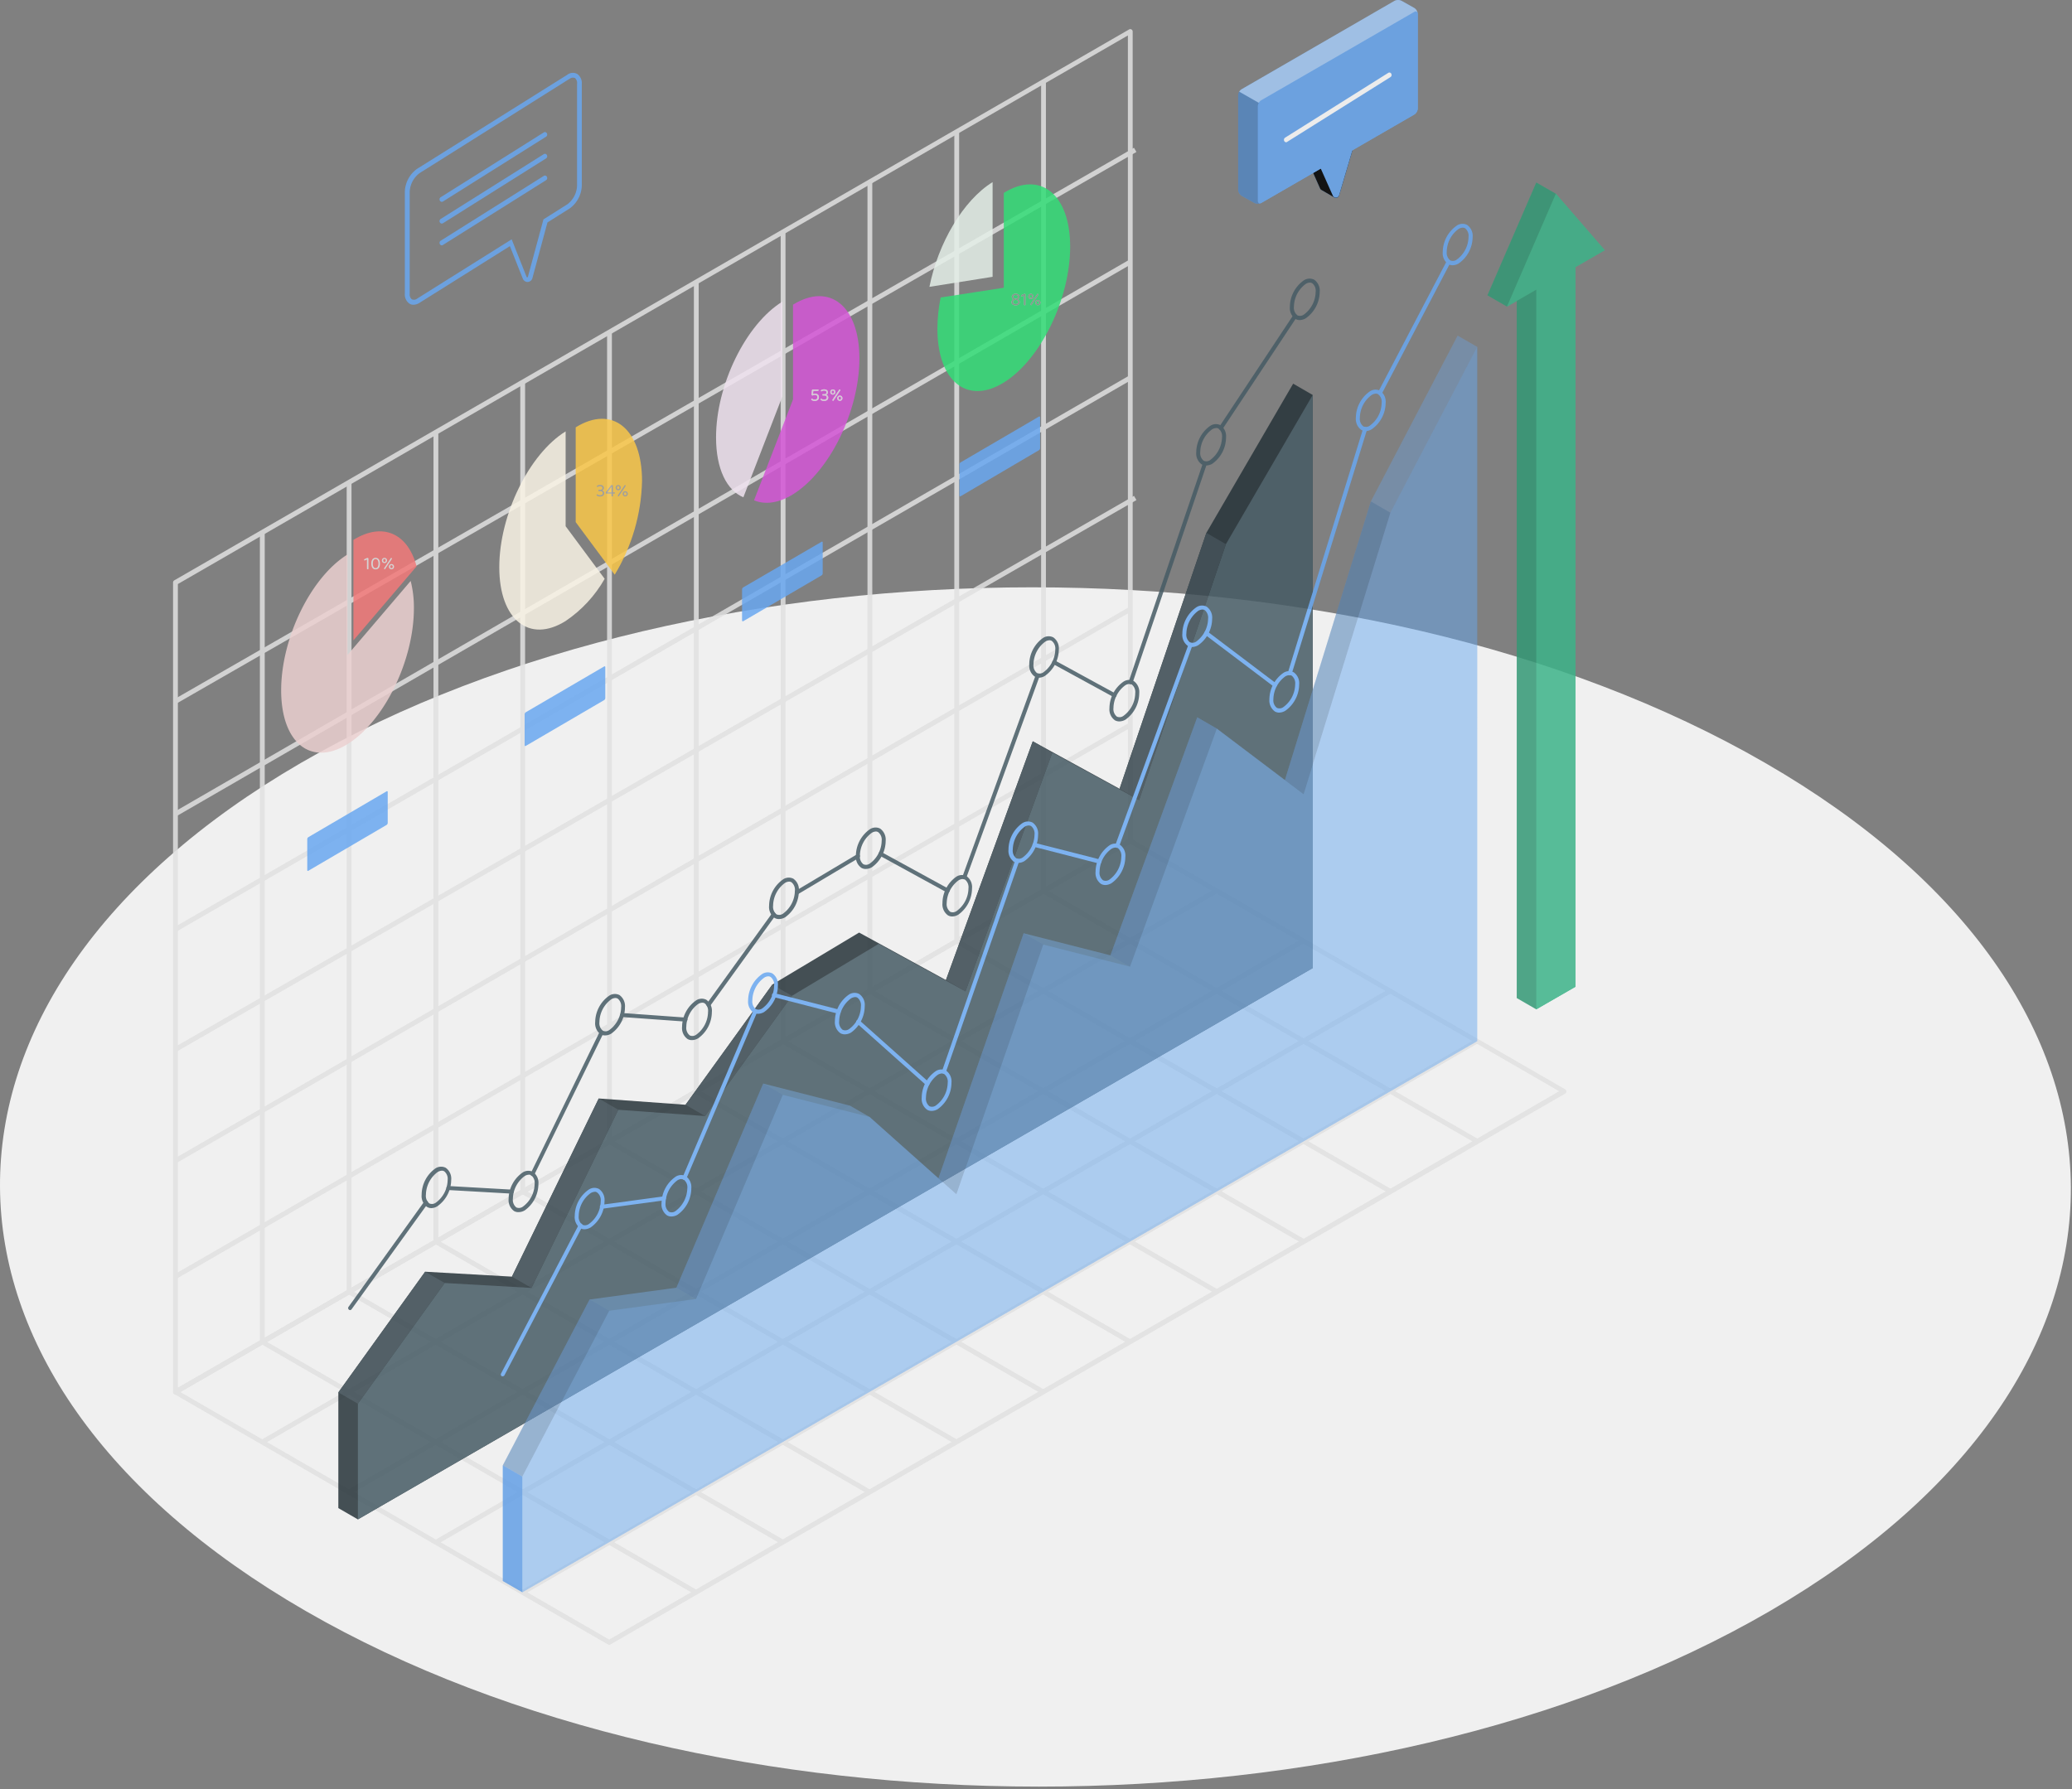 <svg xmlns="http://www.w3.org/2000/svg" xmlns:xlink="http://www.w3.org/1999/xlink" width="455" height="393" fill="none" xmlns:v="https://vecta.io/nano"><rect width="100%" height="100%" fill="#808080" stroke="none"/><style><![CDATA[.B{opacity:.85}.C{fill:#68a7f0}.D{fill:#000}.E{opacity:.3}.F{opacity:.15}]]></style><path d="M387.634 167.576c89.08 51.43 89.55 134.82 1.05 186.26s-232.48 51.43-321.56 0-89.56-134.86-1.06-186.26 232.48-51.47 321.57 0z" fill="#f0f0f0"/><g fill="#e0e0e0" class="B"><path d="M249.021 32.459L38.386 153.514l.53.922L249.551 33.381l-.53-.922zm-1.123 24.64L38.309 178.3l.531.918L248.429 58.016l-.531-.918zm.022 25.425L38.289 203.652l.53.918L248.45 83.442l-.53-.918zm1.106 26.392L38.39 229.971l.53.923 210.636-121.055-.53-.923zm-1.106 24.439L38.289 254.483l.53.918 209.632-121.128-.531-.918zm.008 25.42L38.297 279.903l.53.918 209.631-121.128-.53-.918z"/><path d="M58.13 116.93h-1.06v177.9h1.06v-177.9zm19.06-11.01h-1.06v177.9h1.06v-177.9zm19.06-11h-1.06v177.9h1.06V94.92zm19.06-11.01h-1.06v177.9h1.06V83.91zm19.06-11h-1.06v177.9h1.06V72.91zm19.06-11.01h-1.06v177.9h1.06V61.9zm19.06-11h-1.06v177.9h1.06V50.9zm19.06-11.01h-1.06v177.9h1.06V39.89zm19.07-11h-1.06v177.9h1.06V28.89zm19.06-11.01h-1.06v177.9h1.06V17.88z"/><path d="M38.53 306.28a.59.59 0 0 1-.26-.07.55.55 0 0 1-.27-.46V127.93a.55.55 0 0 1 .27-.46l209.67-121a.51.51 0 0 1 .53 0c.08.047.146.115.191.195a.53.53 0 0 1 .069.265v177.76c.001.093-.023.184-.069.265s-.111.148-.191.195L38.8 306.21c-.084.043-.176.067-.27.07zm.53-178v176.55l208.62-120.44V7.79L39.06 128.28zm227.85 66.889L57.279 316.297l.53.918 209.632-121.129-.531-.917zm19.067 10.988L76.346 327.286l.53.917 209.631-121.128-.53-.918zm19.061 11.028L95.407 338.313l.53.918 209.631-121.128-.53-.918zm19.056 10.998L114.463 349.312l.531.917 209.631-121.128-.531-.918z"/><use xlink:href="#B"/><use xlink:href="#B" x="19.064" y="-11.006"/><use xlink:href="#B" x="38.119" y="-22.008"/><use xlink:href="#B" x="57.183" y="-33.014"/><path d="M134.1 250.27l-.53.918 95.306 55.025.53-.918L134.1 250.27zm19.063-11.007l-.53.918 95.307 55.025.53-.918-95.307-55.025zm19.06-11.01l-.53.918L267 284.196l.53-.918-95.307-55.025z"/><use xlink:href="#B" x="133.435" y="-77.039"/><use xlink:href="#B" x="152.49" y="-88.05"/><path d="M229.416 195.239l-.53.917 95.306 55.025.53-.917-95.306-55.025z"/><path d="M133.77 361.26c-.092.002-.182-.022-.26-.07l-95.24-55c-.081-.046-.148-.113-.195-.194a.53.53 0 0 1 0-.532c.047-.081.114-.148.195-.194l209.67-121c.08-.049.171-.074.265-.074s.185.025.265.074l95.24 55a.53.53 0 0 1 .188.197.54.54 0 0 1 .069.263c0 .092-.024.183-.069.264s-.109.148-.188.196l-209.67 121a.53.53 0 0 1-.27.07h0zm-94.18-55.51l94.18 54.37 208.62-120.44-94.18-54.38L39.59 305.75z"/></g><g class="B"><path d="M90.89 133.59c0 11.5-6.53 24.86-14.58 29.85s-14.57-.31-14.57-11.81 6.53-24.86 14.57-29.84v22.07l13.87-16.26a23.49 23.49 0 0 1 .71 5.99h0z" fill="#ebd0d0"/><path d="M91.48 124.39c-1.9-7.18-7.39-9.82-13.87-5.81v22.07l13.87-16.26z" fill="#f27979"/><path d="M124.21 115.58l8.57 11.55c-2.105 3.708-5.038 6.881-8.57 9.27-8 5-14.57-.3-14.57-11.8s6.52-24.86 14.57-29.85v20.83z" fill="#f9f3e5"/><path d="M134.99 126.23c3.761-6.212 5.829-13.3 6-20.56 0-11.51-6.53-16.79-14.57-11.81v20.82l8.57 11.55z" fill="#f9c749"/><path d="M217.97 40v20.8L204.1 63c1.9-9.58 7.39-19 13.87-23z" fill="#e4efe8"/><path d="M206.56 65.34c-.46 2.261-.698 4.562-.71 6.87 0 11.5 6.53 16.79 14.58 11.81S235 65.68 235 54.18s-6.53-16.79-14.57-11.81V63.2l-13.87 2.14z" fill="#3d7"/><path d="M171.8 66.25v20.83l-8.56 22.15c-3.64-1.53-6-6.21-6-13.14-.01-11.49 6.51-24.86 14.56-29.84z" fill="#eee2ee"/><path d="M165.58 109.89c2.4 1 5.36.66 8.56-1.32 8.05-5 14.58-18.34 14.58-29.84s-6.53-16.79-14.58-11.81v20.82l-8.56 22.15z" fill="#d356d6"/><path d="M67.47 191.11v-6.81a.53.53 0 0 1 .073-.245.55.55 0 0 1 .177-.185l17.17-10.06c.14-.08.25 0 .25.14v6.8a.56.56 0 0 1-.25.44l-17.17 10.06c-.14.08-.25.02-.25-.14zm47.74-27.43v-6.8c.004-.088.029-.173.073-.25s.104-.141.177-.19l17.21-10.06c.14-.08.25 0 .25.15v6.8c-.004.088-.029.173-.072.25a.58.58 0 0 1-.178.19l-17.21 10.06c-.14.08-.25.01-.25-.15zm47.74-27.42v-6.8c.004-.088.029-.173.073-.25s.104-.141.177-.19L180.41 119c.14-.08.25 0 .25.15v6.8c-.004.087-.029.171-.072.246a.55.55 0 0 1-.178.184l-17.21 10.07c-.14.04-.25-.03-.25-.19zm47.74-27.42V102c.003-.088.027-.174.07-.251s.106-.142.18-.189l17.21-10.06c.14-.08.25 0 .25.14v6.8a.54.54 0 0 1-.25.44L210.94 109c-.14.06-.25 0-.25-.16z" class="C"/><path d="M283.97 84.27l-19.06 32.77-19.06 56.21-19.06-10.43-19.07 52.44-19.06-10.43-19.06 11.42-19.06 26.4-19.06-1.38-19.06 39.13-19.06-1.08-19.06 26.51v25.41l4.29 2.48 209.67-121.08V86.75l-4.29-2.48z" fill="#263238"/><path d="M78.59 308.31l19.06-26.51 19.06 1.08 19.06-39.13 19.06 1.38 19.06-26.4 19.07-11.42 19.06 10.43 19.06-52.44 19.06 10.43 19.06-56.21 19.06-32.77v125.89L78.59 333.72v-25.41z" fill="#455a64"/><path d="M74.3 305.83l4.29 2.48 19.06-26.51-4.29-2.48-19.06 26.51zm57.18-64.56l4.29 2.48-19.06 39.13-4.29-2.48 19.06-39.13zm19.06 1.38l4.29 2.48 19.06-26.4-4.29-2.48-19.06 26.4zm76.25-79.83l4.29 2.48-19.06 52.44-4.3-2.48 19.07-52.44zm38.12-45.78l4.29 2.48-19.06 56.21-4.29-2.48 19.06-56.21z" fill="#37474f"/><g fill="#455a64"><path d="M268.1 94.44a.43.43 0 0 1-.231-.055c-.07-.04-.128-.098-.167-.169s-.056-.151-.051-.232a.43.43 0 0 1 .079-.224l16.29-24.58a.44.44 0 0 1 .6-.105c.094.063.16.16.185.271a.44.44 0 0 1-.055.324l-16.29 24.58a.44.44 0 0 1-.36.19h0zm-19.82 55.82a.33.33 0 0 1-.14 0 .44.44 0 0 1-.302-.388c-.004-.058.004-.117.022-.172l16.3-48c.018-.055.047-.106.085-.151a.43.43 0 0 1 .137-.106.44.44 0 0 1 .167-.045.43.43 0 0 1 .171.022.44.44 0 0 1 .251.224c.051.105.058.226.019.336L248.7 150c-.037.08-.096.147-.171.193s-.161.07-.249.067h0zm-3.54 2.9c-.074-.001-.146-.022-.21-.06l-13.25-7.24c-.05-.027-.094-.064-.13-.108a.43.43 0 0 1-.079-.151.44.44 0 0 1-.013-.169c.006-.057.024-.112.052-.162a.46.46 0 0 1 .11-.134c.045-.037.097-.065.153-.081s.114-.023.172-.016.114.023.165.051l13.25 7.24c.051.028.096.066.131.112s.063.097.079.153a.45.45 0 0 1 .014.171.43.43 0 0 1-.054.164.45.45 0 0 1-.164.168c-.068.04-.146.062-.226.062zm-32.98 39.96a.38.38 0 0 1-.15 0 .44.44 0 0 1-.251-.224c-.05-.105-.057-.226-.019-.336l16.11-44.32c.041-.111.123-.201.23-.251a.45.45 0 0 1 .34-.019c.055.02.105.051.148.091s.077.087.101.14.038.11.04.168a.43.43 0 0 1-.029.171l-16.11 44.32c-.034.08-.091.147-.165.194a.43.43 0 0 1-.245.066h0zm-3.63 2.88a.54.54 0 0 1-.24 0l-14.75-8.08a.44.44 0 0 1-.17-.6c.057-.102.153-.177.265-.209a.44.44 0 0 1 .335.039l14.75 8.07c.051.028.096.066.131.112s.063.097.079.153.02.114.014.172a.43.43 0 0 1-.054.163c-.04.057-.095.104-.157.135a.43.43 0 0 1-.203.045h0zm-33.16.48a.42.42 0 0 1-.213-.055c-.065-.037-.119-.09-.157-.155a.45.45 0 0 1-.06-.163c-.009-.058-.007-.117.007-.173a.44.44 0 0 1 .074-.158c.035-.047.079-.086.129-.116l13.42-8a.44.44 0 0 1 .653.49c-.029.113-.102.21-.203.27l-13.42 8a.46.46 0 0 1-.23.06zm-19.39 24.65c-.08-.002-.158-.026-.226-.069a.45.45 0 0 1-.16-.175.44.44 0 0 1-.049-.231.46.46 0 0 1 .075-.225l14.31-19.82c.069-.095.173-.16.29-.178a.44.44 0 0 1 .33.078c.096.069.16.173.179.289s-.01.236-.079.331l-14.31 19.81c-.039.06-.092.108-.155.142a.42.42 0 0 1-.205.048zm-5.09 3.25l-13.88-1c-.058-.004-.114-.019-.166-.045a.42.42 0 0 1-.136-.105c-.038-.043-.068-.094-.086-.149a.45.45 0 0 1-.022-.171c.003-.058.017-.115.042-.168a.43.43 0 0 1 .105-.138c.044-.039.096-.067.151-.085s.114-.024.172-.019l13.88 1a.44.44 0 0 1 .167.045c.052.026.098.061.136.105s.067.094.086.149a.45.45 0 0 1 .021.171c-.01.116-.065.223-.152.3a.45.45 0 0 1-.318.11h0zm-33.55 33.9c-.062.014-.127.014-.19 0-.053-.024-.1-.059-.139-.103s-.069-.094-.087-.149-.026-.114-.022-.172a.44.44 0 0 1 .048-.166l15.15-31.11c.054-.103.145-.181.255-.219a.45.45 0 0 1 .335.019.44.44 0 0 1 .137.105c.038.043.067.094.086.149s.026.112.022.17-.019.114-.045.166L117.34 258a.44.44 0 0 1-.157.201.45.45 0 0 1-.243.079h0zm-4.57 3.89l-13.9-.79a.44.44 0 1 1 0-.88l13.9.79c.117 0 .229.046.311.129s.129.194.129.311-.046.229-.129.311-.194.129-.311.129zm-35.48 25.58a.43.43 0 0 1-.26-.09.44.44 0 0 1-.1-.61l16.65-23.16c.071-.092.175-.154.29-.172a.46.46 0 0 1 .33.072.45.45 0 0 1 .1.62l-16.69 23.15a.45.45 0 0 1-.139.13.46.46 0 0 1-.181.06h0z"/><path d="M94.79 265.35c-.35.013-.697-.074-1-.25a2.94 2.94 0 0 1-1.2-2.67 7.14 7.14 0 0 1 .803-3.252 7.15 7.15 0 0 1 2.197-2.528c.334-.231.724-.367 1.129-.394a2.24 2.24 0 0 1 1.171.244c.415.302.743.707.952 1.176a2.93 2.93 0 0 1 .238 1.494 7.15 7.15 0 0 1-.826 3.259 7.16 7.16 0 0 1-2.224 2.521 2.64 2.64 0 0 1-1.24.4h0zm2.25-8.22c-.321.019-.634.115-.91.28a6.31 6.31 0 0 0-1.889 2.194c-.451.867-.695 1.828-.711 2.806a2.12 2.12 0 0 0 .75 1.91 1.44 1.44 0 0 0 1.41-.15 6.29 6.29 0 0 0 2.61-5c.048-.357.003-.72-.13-1.054a2.1 2.1 0 0 0-.63-.856c-.152-.086-.325-.131-.5-.13zm35.85-29.71c-.35.013-.697-.073-1-.25-.414-.302-.743-.707-.951-1.176a2.95 2.95 0 0 1-.239-1.494 7.18 7.18 0 0 1 3.05-5.79 2.28 2.28 0 0 1 1.125-.386 2.27 2.27 0 0 1 1.165.236c.412.306.738.711.948 1.179a3 3 0 0 1 .252 1.491c-.006 1.134-.282 2.249-.803 3.256a7.18 7.18 0 0 1-2.197 2.534c-.406.251-.872.39-1.35.4zm2.25-8.22a1.81 1.81 0 0 0-.9.28c-.794.573-1.443 1.323-1.897 2.191a6.28 6.28 0 0 0-.713 2.809 2.12 2.12 0 0 0 .132 1.054 2.11 2.11 0 0 0 .628.856 1.44 1.44 0 0 0 1.41-.15c.79-.576 1.436-1.327 1.887-2.195a6.32 6.32 0 0 0 .713-2.805c.046-.354.002-.714-.129-1.047a2.1 2.1 0 0 0-.621-.853c-.148-.088-.317-.136-.49-.14h-.02zm-21.25 47.03c-.348.019-.695-.06-1-.23-.415-.301-.745-.706-.956-1.175a2.95 2.95 0 0 1-.244-1.495c.013-1.136.296-2.254.826-3.259a7.16 7.16 0 0 1 2.224-2.521c.334-.231.724-.367 1.13-.393a2.23 2.23 0 0 1 1.17.243c.415.302.743.708.952 1.176s.291.984.238 1.494a7.15 7.15 0 0 1-.802 3.252c-.522 1.005-1.275 1.872-2.198 2.528a2.67 2.67 0 0 1-1.34.38h0zm2.25-8.22a1.88 1.88 0 0 0-.9.28c-.794.573-1.443 1.323-1.897 2.191a6.28 6.28 0 0 0-.713 2.809 2.12 2.12 0 0 0 .75 1.91 1.44 1.44 0 0 0 1.41-.15c.795-.573 1.444-1.323 1.897-2.191s.697-1.83.713-2.809a2.12 2.12 0 0 0-.128-1.052c-.131-.334-.345-.629-.622-.858a1.07 1.07 0 0 0-.55-.14l.04.01zm35.83-29.56c-.35.013-.697-.073-1-.25-.414-.302-.743-.707-.951-1.176a2.95 2.95 0 0 1-.239-1.494 7.15 7.15 0 0 1 .825-3.259c.531-1.006 1.294-1.87 2.225-2.521a2.23 2.23 0 0 1 1.124-.394c.404-.026.807.058 1.166.244a2.94 2.94 0 0 1 .956 1.175 2.93 2.93 0 0 1 .244 1.495 7.15 7.15 0 0 1-.803 3.252 7.16 7.16 0 0 1-2.197 2.528c-.406.251-.872.39-1.35.4zm2.25-8.22c-.318.017-.628.113-.9.28-.794.573-1.443 1.323-1.897 2.191a6.28 6.28 0 0 0-.713 2.809 2.11 2.11 0 0 0 .131 1.055 2.1 2.1 0 0 0 .629.855 1.42 1.42 0 0 0 1.41-.15 6.32 6.32 0 0 0 1.89-2.193 6.31 6.31 0 0 0 .71-2.807 2.12 2.12 0 0 0-.128-1.052c-.131-.334-.345-.629-.622-.858a1.07 1.07 0 0 0-.51-.13h0zm16.81-18.37c-.33.003-.655-.084-.94-.25-.417-.3-.748-.705-.958-1.174s-.294-.985-.242-1.496c.013-1.136.296-2.254.826-3.259a7.16 7.16 0 0 1 2.224-2.521 2.23 2.23 0 0 1 1.124-.394c.404-.026.807.058 1.166.244a2.94 2.94 0 0 1 .956 1.175 2.93 2.93 0 0 1 .244 1.495 7.15 7.15 0 0 1-.802 3.252c-.522 1.005-1.275 1.872-2.198 2.528-.421.26-.905.398-1.4.4h0zm2.25-8.22c-.318.017-.628.113-.9.28-.794.573-1.443 1.323-1.897 2.191a6.28 6.28 0 0 0-.713 2.809c-.045.357.002.719.135 1.053a2.12 2.12 0 0 0 .625.857 1.44 1.44 0 0 0 1.41-.15c.794-.573 1.444-1.323 1.897-2.191s.697-1.83.713-2.809c.045-.357-.001-.719-.134-1.053s-.348-.629-.626-.857a1.07 1.07 0 0 0-.51-.13zm16.81-2.78a1.84 1.84 0 0 1-.94-.25c-.415-.301-.745-.706-.956-1.175a2.95 2.95 0 0 1-.244-1.495 7.18 7.18 0 0 1 3.05-5.79 2.24 2.24 0 0 1 1.125-.39 2.23 2.23 0 0 1 1.165.24 3 3 0 0 1 .948 1.179c.21.467.297.981.252 1.491-.006 1.134-.282 2.25-.803 3.256a7.18 7.18 0 0 1-2.197 2.534 2.67 2.67 0 0 1-1.4.4h0zm2.25-8.23c-.32.015-.631.116-.9.29a6.29 6.29 0 0 0-1.896 2.191 6.28 6.28 0 0 0-.714 2.809c-.045.355.002.716.135 1.049a2.11 2.11 0 0 0 .625.851 1.41 1.41 0 0 0 .724.12c.248-.024.485-.114.686-.26a6.31 6.31 0 0 0 1.895-2.192c.453-.868.698-1.829.715-2.808.045-.355-.001-.716-.134-1.048a2.11 2.11 0 0 0-.626-.852 1 1 0 0 0-.51-.15h0zm16.82 18.66c-.35.013-.697-.074-1-.25a2.95 2.95 0 0 1-1.2-2.67 7.14 7.14 0 0 1 .803-3.252 7.15 7.15 0 0 1 2.197-2.528 2.23 2.23 0 0 1 1.124-.394c.404-.026.807.058 1.166.244.416.301.746.707.956 1.175a2.93 2.93 0 0 1 .244 1.495c-.006 1.132-.282 2.247-.803 3.251s-1.275 1.872-2.197 2.529c-.388.242-.832.379-1.29.4h0zm2.24-8.22c-.318.017-.628.113-.9.28a6.42 6.42 0 0 0-1.883 2.198 6.43 6.43 0 0 0-.727 2.802 2.14 2.14 0 0 0 .135 1.053 2.13 2.13 0 0 0 .625.857 1.44 1.44 0 0 0 1.41-.15c.795-.573 1.444-1.323 1.897-2.191a6.28 6.28 0 0 0 .713-2.809c.045-.357-.001-.719-.134-1.053s-.348-.629-.626-.857a1 1 0 0 0-.51-.13h0zm16.82-44.22c-.35.013-.697-.074-1-.25-.416-.301-.745-.706-.956-1.175a2.95 2.95 0 0 1-.244-1.495 7.17 7.17 0 0 1 .804-3.256c.521-1.006 1.274-1.875 2.196-2.534a2.23 2.23 0 0 1 1.126-.385 2.24 2.24 0 0 1 1.164.245c.416.299.746.703.956 1.169s.295.981.244 1.491a7.15 7.15 0 0 1-.826 3.263 7.16 7.16 0 0 1-2.224 2.527 2.67 2.67 0 0 1-1.24.4h0zm2.24-8.22c-.319.014-.629.11-.9.28-.794.573-1.443 1.323-1.897 2.191a6.28 6.28 0 0 0-.713 2.809c-.044.357.003.719.136 1.052a2.14 2.14 0 0 0 .624.858 1.44 1.44 0 0 0 1.41-.15 6.31 6.31 0 0 0 1.895-2.192c.453-.868.698-1.829.715-2.808a2.12 2.12 0 0 0-.76-1.9.93.93 0 0 0-.51-.14h0zm15.31 17.82a2 2 0 0 1-.95-.25c-.414-.302-.741-.708-.95-1.176a2.95 2.95 0 0 1-.24-1.494 7.18 7.18 0 0 1 .826-3.263 7.17 7.17 0 0 1 2.224-2.527 2.23 2.23 0 0 1 1.124-.394c.404-.026.807.058 1.166.244a2.94 2.94 0 0 1 .956 1.175 2.93 2.93 0 0 1 .244 1.495 7.18 7.18 0 0 1-3 5.79 2.77 2.77 0 0 1-1.4.4h0zm2.25-8.23c-.318.017-.628.113-.9.28-.793.574-1.442 1.325-1.894 2.192a6.32 6.32 0 0 0-.716 2.808 2.12 2.12 0 0 0 .134 1.048 2.11 2.11 0 0 0 .626.852 1.42 1.42 0 0 0 1.41-.15c.794-.573 1.444-1.323 1.897-2.191s.697-1.83.713-2.809c.044-.356-.003-.718-.135-1.052a2.14 2.14 0 0 0-.625-.858c-.157-.081-.332-.123-.51-.12h0zm16.81-47.99a1.84 1.84 0 0 1-.94-.23c-.415-.301-.745-.706-.956-1.175a2.95 2.95 0 0 1-.244-1.495c.013-1.136.296-2.254.826-3.259a7.16 7.16 0 0 1 2.224-2.521 2.22 2.22 0 0 1 2.29-.15 2.94 2.94 0 0 1 .956 1.175 2.93 2.93 0 0 1 .244 1.495 7.15 7.15 0 0 1-.802 3.252c-.522 1.005-1.275 1.872-2.198 2.528-.423.253-.907.385-1.4.38h0zm2.25-8.22c-.318.017-.628.113-.9.28a6.29 6.29 0 0 0-1.896 2.191 6.28 6.28 0 0 0-.714 2.809 2.14 2.14 0 0 0 .135 1.053 2.13 2.13 0 0 0 .625.857c.228.102.478.142.726.115s.484-.117.684-.265a6.42 6.42 0 0 0 1.884-2.198c.452-.867.701-1.825.726-2.802.045-.357-.001-.719-.134-1.053a2.13 2.13 0 0 0-.626-.857 1 1 0 0 0-.51-.14v.01zM285.4 70.3a2 2 0 0 1-.95-.25 2.95 2.95 0 0 1-1.2-2.67 7.18 7.18 0 0 1 3.05-5.79 2.26 2.26 0 0 1 2.3-.15c.416.301.746.707.956 1.175a2.93 2.93 0 0 1 .244 1.495 7.15 7.15 0 0 1-.826 3.263 7.16 7.16 0 0 1-2.224 2.527 2.78 2.78 0 0 1-1.35.4h0zm2.25-8.23a1.87 1.87 0 0 0-.9.28 6.32 6.32 0 0 0-2.61 5 2.09 2.09 0 0 0 .129 1.047 2.1 2.1 0 0 0 .621.853 1.43 1.43 0 0 0 1.41-.14 6.31 6.31 0 0 0 1.894-2.193 6.32 6.32 0 0 0 .716-2.807 2.1 2.1 0 0 0-.75-1.9 1 1 0 0 0-.51-.14h0z"/></g><g class="C"><path d="M303.03 86.75a.46.46 0 0 1-.2-.05c-.052-.026-.099-.063-.137-.108a.43.43 0 0 1-.084-.152.44.44 0 0 1-.019-.173.43.43 0 0 1 .05-.167l15.06-28.77c.053-.103.145-.181.256-.216a.44.44 0 0 1 .334.026c.052.026.099.063.137.108a.43.43 0 0 1 .084.152.44.44 0 0 1 .019.173.43.43 0 0 1-.05.167l-15.06 28.77a.44.44 0 0 1-.39.24zm-19.8 61.55c-.043.009-.087.009-.13 0-.111-.035-.204-.112-.259-.215a.44.44 0 0 1-.031-.335l16.53-53.63a.45.45 0 0 1 .56-.29.44.44 0 0 1 .259.215c.054.103.065.224.031.335L283.65 148c-.028.089-.084.166-.16.22s-.167.082-.26.08h0zm-3.26 2.59a.46.46 0 0 1-.27-.09l-15.06-11.38c-.094-.07-.156-.175-.173-.291s.013-.235.083-.329.175-.156.291-.173.235.013.329.083l15.06 11.39c.047.035.087.078.117.128s.049.106.058.163a.44.44 0 0 1-.01.173c-.014.057-.04.11-.075.156a.46.46 0 0 1-.156.124.47.47 0 0 1-.194.046zm-34.64 35.32h-.15c-.111-.041-.201-.123-.251-.23a.45.45 0 0 1-.019-.34l16.1-44.16c.041-.11.124-.199.231-.248s.229-.053.339-.012.199.124.248.231.053.229.012.339l-16.1 44.15c-.032.081-.089.151-.163.199a.43.43 0 0 1-.247.071h0zm-3.88 3.46h-.11L227.07 186a.46.46 0 0 1-.266-.207c-.06-.1-.079-.219-.054-.333.014-.057.039-.11.074-.157s.079-.086.129-.116.106-.05.164-.058a.44.44 0 0 1 .173.011l14.27 3.64a.44.44 0 0 1 .32.53c-.02.1-.074.19-.152.255a.45.45 0 0 1-.278.105h0zm-34.17 46.15h-.15c-.11-.039-.2-.119-.251-.224a.44.44 0 0 1-.019-.336l16.09-46.33a.45.45 0 0 1 .57-.27.44.44 0 0 1 .27.56l-16.1 46.33a.44.44 0 0 1-.41.27h0zm-3.61 2.64c-.106-.003-.208-.042-.29-.11l-15.2-13.56c-.047-.037-.086-.083-.115-.136s-.046-.11-.051-.17a.44.44 0 0 1 .019-.176.46.46 0 0 1 .088-.155c.04-.044.088-.081.142-.107a.45.45 0 0 1 .173-.042.44.44 0 0 1 .175.03.43.43 0 0 1 .149.096l15.21 13.56c.042.04.075.088.098.142a.44.44 0 0 1 .034.168c0 .058-.012.115-.034.169a.43.43 0 0 1-.098.141.4.4 0 0 1-.3.15h0zm-19.48-15.8h-.11L169.89 219c-.061-.009-.119-.03-.171-.063s-.097-.076-.132-.127a.43.43 0 0 1-.062-.351c.015-.06.042-.116.08-.165s.085-.088.139-.117a.43.43 0 0 1 .175-.051c.062-.005.123.003.181.024l14.16 3.6a.44.44 0 0 1 .193.766c-.085.072-.193.109-.303.104l.04.04zm-33.89 36.47c-.056.013-.114.013-.17 0-.053-.022-.101-.054-.141-.095a.44.44 0 0 1-.094-.142c-.021-.053-.032-.11-.031-.167a.43.43 0 0 1 .036-.166l15.56-36.61c.02-.057.051-.109.092-.153s.09-.079.145-.103.114-.037.174-.038a.43.43 0 0 1 .174.034c.056.024.106.058.147.101a.44.44 0 0 1 .123.327c-.003.059-.018.118-.045.172l-15.56 36.61c-.039.074-.098.135-.171.176s-.156.06-.239.054zm-18.14 6.37a.44.44 0 0 1-.288-.114c-.08-.072-.13-.17-.142-.276a.43.43 0 0 1 .005-.171c.014-.056.039-.108.074-.154a.41.41 0 0 1 .128-.113c.05-.028.106-.046.163-.052l13.66-1.85c.112-.008.222.026.309.097a.44.44 0 0 1 .082.596.44.44 0 0 1-.271.177l-13.72 1.86zm-21.74 36.78a.53.53 0 0 1-.21 0 .43.43 0 0 1-.215-.262.44.44 0 0 1-.017-.173c.007-.058.024-.114.052-.165L127.09 269a.44.44 0 0 1 .101-.15.43.43 0 0 1 .154-.097c.057-.021.118-.03.179-.027a.45.45 0 0 1 .175.048.44.44 0 0 1 .14.114c.039.048.067.102.083.161s.02.121.011.181a.44.44 0 0 1-.063.17L110.81 302c-.031.079-.084.148-.153.198a.44.44 0 0 1-.237.082h0z"/><path d="M128.35 270c-.33.002-.655-.084-.94-.25a2.95 2.95 0 0 1-.956-1.175c-.21-.469-.295-.984-.244-1.495.012-1.137.294-2.254.825-3.259a7.13 7.13 0 0 1 2.225-2.521 2.23 2.23 0 0 1 1.124-.394c.404-.026.807.058 1.166.244a2.94 2.94 0 0 1 .956 1.175 2.93 2.93 0 0 1 .244 1.495 7.14 7.14 0 0 1-.826 3.259 7.15 7.15 0 0 1-2.224 2.521c-.406.251-.872.389-1.35.4zm2.25-8.22c-.319.017-.628.113-.9.28-.794.573-1.444 1.323-1.897 2.191s-.697 1.83-.713 2.809c-.045.365.004.735.145 1.075a2.14 2.14 0 0 0 .655.865 1.44 1.44 0 0 0 .725.111 1.45 1.45 0 0 0 .685-.261c.794-.573 1.444-1.323 1.897-2.191s.697-1.83.713-2.809c.045-.357-.001-.719-.134-1.053s-.348-.629-.626-.857a1 1 0 0 0-.55-.19v.03zm35.88-39.11c-.35.013-.697-.074-1-.25a2.95 2.95 0 0 1-.956-1.175c-.21-.469-.295-.984-.244-1.495a7.18 7.18 0 0 1 .826-3.263 7.17 7.17 0 0 1 2.224-2.527 2.28 2.28 0 0 1 1.125-.386 2.27 2.27 0 0 1 1.165.236c.417.301.747.706.957 1.174s.295.985.243 1.496a7.17 7.17 0 0 1-.804 3.256c-.521 1.006-1.274 1.875-2.196 2.534a2.67 2.67 0 0 1-1.34.4zm2.24-8.23a1.83 1.83 0 0 0-.9.29c-.794.573-1.444 1.323-1.897 2.191s-.697 1.83-.713 2.809c-.044.356.003.718.136 1.052a2.14 2.14 0 0 0 .624.858 1.43 1.43 0 0 0 .725.11 1.44 1.44 0 0 0 .685-.26 6.31 6.31 0 0 0 1.895-2.192c.453-.868.698-1.829.715-2.808.045-.355-.001-.716-.134-1.048a2.1 2.1 0 0 0-.626-.852.94.94 0 0 0-.51-.15h0zm-21.3 52.75a1.85 1.85 0 0 1-.95-.25 2.94 2.94 0 0 1-1.2-2.67 7.17 7.17 0 0 1 3.05-5.79c.333-.229.721-.364 1.124-.39a2.23 2.23 0 0 1 1.166.24c.411.306.738.711.948 1.179a3 3 0 0 1 .252 1.491 7.17 7.17 0 0 1-.804 3.256c-.521 1.006-1.274 1.875-2.196 2.534a2.67 2.67 0 0 1-1.39.4zm2.24-8.23c-.32.015-.631.115-.9.29a6.38 6.38 0 0 0-1.886 2.197c-.453.866-.7 1.825-.724 2.803-.044.357.003.718.136 1.052a2.14 2.14 0 0 0 .624.858 1.44 1.44 0 0 0 1.41-.15c.787-.58 1.431-1.331 1.884-2.198s.7-1.825.726-2.802c.045-.355-.001-.716-.134-1.048a2.1 2.1 0 0 0-.626-.852 1 1 0 0 0-.51-.11v-.04zm35.88-31.78c-.35.013-.697-.074-1-.25a2.94 2.94 0 0 1-.956-1.175 2.95 2.95 0 0 1-.244-1.495 7.18 7.18 0 0 1 .826-3.263 7.17 7.17 0 0 1 2.224-2.527 2.25 2.25 0 0 1 1.124-.391c.404-.026.806.057 1.166.241.421.3.755.706.967 1.177a2.92 2.92 0 0 1 .243 1.503 7.17 7.17 0 0 1-.804 3.256c-.521 1.006-1.274 1.875-2.196 2.534a2.75 2.75 0 0 1-1.35.39h0zm2.25-8.18c-.321.019-.634.115-.91.28-.786.58-1.428 1.332-1.879 2.199a6.41 6.41 0 0 0-.721 2.801 2.09 2.09 0 0 0 .129 1.047 2.1 2.1 0 0 0 .621.853c.227.1.476.14.724.115a1.43 1.43 0 0 0 .686-.255 6.31 6.31 0 0 0 2.61-5 2.08 2.08 0 0 0-.13-1.05c-.133-.333-.35-.626-.63-.85a.93.93 0 0 0-.5-.14h0zm16.81 25c-.35.013-.697-.074-1-.25a2.94 2.94 0 0 1-1.2-2.67 7.17 7.17 0 0 1 3.05-5.79 2.26 2.26 0 0 1 1.129-.39 2.25 2.25 0 0 1 1.171.24 2.93 2.93 0 0 1 .95 1.177c.209.468.292.983.24 1.493a7.17 7.17 0 0 1-.804 3.256c-.521 1.006-1.274 1.875-2.196 2.534a2.64 2.64 0 0 1-1.34.4h0zm2.25-8.22c-.323.012-.636.109-.91.28-.787.579-1.431 1.331-1.882 2.197a6.38 6.38 0 0 0-.718 2.803 2.13 2.13 0 0 0 .13 1.051c.131.334.344.63.62.859a1.44 1.44 0 0 0 1.41-.15 6.31 6.31 0 0 0 1.895-2.192c.453-.868.698-1.829.715-2.808.047-.355.002-.717-.131-1.049a2.1 2.1 0 0 0-.629-.851c-.136-.094-.295-.149-.46-.16l-.04.02zm16.81-46.25c-.35.013-.697-.074-1-.25a2.95 2.95 0 0 1-.956-1.175c-.21-.469-.295-.984-.244-1.495a7.14 7.14 0 0 1 .803-3.252c.521-1.005 1.275-1.872 2.197-2.528.334-.231.724-.367 1.129-.394s.81.058 1.171.244c.416.301.745.706.956 1.175a2.93 2.93 0 0 1 .244 1.495c-.007 1.132-.282 2.246-.804 3.251a7.15 7.15 0 0 1-2.196 2.529c-.392.243-.839.381-1.3.4h0zm2.25-8.22c-.32.01-.631.107-.9.28-.789.578-1.434 1.33-1.886 2.196a6.39 6.39 0 0 0-.724 2.804 2.11 2.11 0 0 0 .129 1.052 2.12 2.12 0 0 0 .621.858 1.43 1.43 0 0 0 .725.11 1.44 1.44 0 0 0 .685-.26 6.39 6.39 0 0 0 1.887-2.197c.452-.866.7-1.826.723-2.803a2.12 2.12 0 0 0-.128-1.052c-.132-.334-.345-.629-.622-.858-.162-.088-.345-.133-.53-.13h.02zm16.81 13.08a2 2 0 0 1-.95-.25 2.93 2.93 0 0 1-.95-1.177c-.209-.468-.292-.983-.24-1.493a7.17 7.17 0 0 1 3.05-5.79 2.25 2.25 0 0 1 1.124-.391c.404-.026.806.057 1.166.241a2.94 2.94 0 0 1 .956 1.175 2.93 2.93 0 0 1 .244 1.495c-.012 1.138-.295 2.256-.826 3.263a7.17 7.17 0 0 1-2.224 2.527c-.408.247-.873.385-1.35.4h0zm2.25-8.23c-.319.017-.628.113-.9.28a6.31 6.31 0 0 0-1.895 2.192c-.453.868-.698 1.829-.715 2.808a2.08 2.08 0 0 0 .13 1.05c.133.333.35.626.63.85a1.42 1.42 0 0 0 .725.114 1.43 1.43 0 0 0 .685-.264 6.31 6.31 0 0 0 1.889-2.194c.451-.867.695-1.828.711-2.806a2.13 2.13 0 0 0-.13-1.051c-.131-.334-.344-.63-.62-.859-.157-.082-.333-.123-.51-.12h0zm16.81-44.05a2 2 0 0 1-.95-.25 2.94 2.94 0 0 1-.95-1.177c-.209-.468-.292-.983-.24-1.493a7.18 7.18 0 0 1 .826-3.263 7.17 7.17 0 0 1 2.224-2.527 2.23 2.23 0 0 1 1.124-.394c.404-.026.807.058 1.166.244a2.94 2.94 0 0 1 .956 1.175 2.93 2.93 0 0 1 .244 1.495 7.15 7.15 0 0 1-.826 3.263 7.17 7.17 0 0 1-2.224 2.527c-.408.247-.873.385-1.35.4zm2.25-8.23c-.319.017-.628.113-.9.28a6.38 6.38 0 0 0-1.886 2.197c-.453.866-.7 1.826-.724 2.803a2.08 2.08 0 0 0 .13 1.05c.133.333.35.626.63.85a1.42 1.42 0 0 0 .725.114 1.43 1.43 0 0 0 .685-.264c.787-.579 1.431-1.33 1.882-2.197a6.37 6.37 0 0 0 .718-2.803 2.13 2.13 0 0 0-.75-1.91c-.157-.082-.333-.123-.51-.12zm16.86 22.64c-.329-.002-.653-.088-.94-.25-.411-.306-.738-.711-.948-1.179a3 3 0 0 1-.252-1.491 7.18 7.18 0 0 1 .826-3.263 7.17 7.17 0 0 1 2.224-2.527 2.23 2.23 0 0 1 1.124-.394c.404-.026.807.058 1.166.244a2.94 2.94 0 0 1 .956 1.175 2.93 2.93 0 0 1 .244 1.495c-.012 1.138-.295 2.256-.826 3.263a7.17 7.17 0 0 1-2.224 2.527c-.408.247-.873.385-1.35.4h0zm2.25-8.23c-.319.017-.628.113-.9.28a6.31 6.31 0 0 0-1.895 2.192c-.453.868-.698 1.829-.715 2.808-.045.355.001.716.134 1.048a2.11 2.11 0 0 0 .626.852 1.41 1.41 0 0 0 1.41-.15c.794-.573 1.444-1.323 1.897-2.191s.697-1.83.713-2.809c.044-.357-.003-.718-.136-1.052a2.13 2.13 0 0 0-.624-.858 1 1 0 0 0-.56-.12h.05zm16.75-53.61a1.85 1.85 0 0 1-.95-.25 2.95 2.95 0 0 1-1.2-2.67 7.15 7.15 0 0 1 .825-3.26c.53-1.005 1.293-1.869 2.225-2.52a2.23 2.23 0 0 1 1.124-.394 2.22 2.22 0 0 1 1.166.244 2.94 2.94 0 0 1 .956 1.175 2.93 2.93 0 0 1 .244 1.495 7.14 7.14 0 0 1-.826 3.259 7.15 7.15 0 0 1-2.224 2.521 2.67 2.67 0 0 1-1.34.4zm2.24-8.22a1.91 1.91 0 0 0-.9.28 6.29 6.29 0 0 0-1.897 2.191c-.453.868-.697 1.83-.713 2.809a2.14 2.14 0 0 0 .134 1.053c.132.334.349.629.626.857a1.44 1.44 0 0 0 1.41-.15 6.29 6.29 0 0 0 1.897-2.191c.453-.868.697-1.83.713-2.809.045-.357-.001-.719-.134-1.053a2.13 2.13 0 0 0-.626-.857 1 1 0 0 0-.49-.13h-.02zm16.84-28.2a1.85 1.85 0 0 1-.95-.25 2.94 2.94 0 0 1-1.2-2.67 7.15 7.15 0 0 1 .834-3.263 7.13 7.13 0 0 1 2.236-2.517 2.22 2.22 0 0 1 2.29-.15 2.94 2.94 0 0 1 .956 1.175 2.93 2.93 0 0 1 .244 1.495 7.14 7.14 0 0 1-.826 3.259 7.15 7.15 0 0 1-2.224 2.521 2.67 2.67 0 0 1-1.36.4h0zm2.24-8.26a1.91 1.91 0 0 0-.9.28 6.29 6.29 0 0 0-1.897 2.191c-.453.868-.697 1.83-.713 2.809a2.14 2.14 0 0 0 .134 1.053c.132.334.349.629.626.857a1.44 1.44 0 0 0 1.41-.15 6.29 6.29 0 0 0 1.897-2.191c.453-.868.697-1.83.713-2.809.045-.357-.001-.719-.134-1.053a2.13 2.13 0 0 0-.626-.857 1 1 0 0 0-.51-.13h0z"/><path opacity=".4" d="M320.09 73.71l-19.06 36.42-18.87 61.21-14.96-11.31-4.29-2.48-19.06 52.28-19.06-4.85-18.71 53.83-15.12-13.48-4.3-2.48-19.06-4.86-19.06 44.84-19.06 2.59-19.06 36.42v25.41l4.29 2.48 209.68-121.05V76.19l-4.3-2.48z"/><path d="M114.71 324.31l19.06-36.42 19.06-2.58 19.06-44.84 19.07 4.86 19.06 16.99 19.06-54.86 19.06 4.85 19.06-52.28 19.06 14.41 19.06-61.83 19.07-36.42v152.49L114.71 349.73v-25.42z" class="E"/><path d="M110.42 321.84l4.29 2.47v25.42l-4.29-2.48v-25.41z"/></g><path opacity=".05" d="M110.42 321.84l4.29 2.47v25.42l-4.29-2.48v-25.41z" class="D"/><path d="M148.54 282.83l4.29 2.48 19.06-44.84-4.29-2.48-19.06 44.84z" class="C E"/><path d="M148.54 282.83l4.29 2.48 19.06-44.84-4.29-2.48-19.06 44.84z" class="D F"/><path d="M129.48 285.42l4.29 2.47-19.06 36.42-4.29-2.47 19.06-36.42z" class="C E"/><path d="M129.48 285.42l4.29 2.47-19.06 36.42-4.29-2.47 19.06-36.42z" class="D F"/><path d="M229.08 207.46l-4.29-2.48-18.71 53.83 3.94 3.51 19.06-54.86z" class="C E"/><path d="M229.08 207.46l-4.29-2.48-18.71 53.83 3.94 3.51 19.06-54.86z" class="D F"/><path d="M243.85 209.83l4.29 2.48 19.06-52.28-4.29-2.48-19.06 52.28z" class="C E"/><path d="M243.85 209.83l4.29 2.48 19.06-52.28-4.29-2.48-19.06 52.28z" class="D F"/><path d="M305.32 112.61l-4.29-2.48-18.87 61.21 4.1 3.1 19.06-61.83z" class="C E"/><path d="M305.32 112.61l-4.29-2.48-18.87 61.21 4.1 3.1 19.06-61.83z" class="D F"/><g fill="#3cb388"><path d="M341.65 42.55l-4.29-2.47-10.73 24.78 4.29 2.48 2.15-1.24v153.11l4.29 2.48 8.59-4.95V58.67l6.44-3.72-10.74-12.4z"/><path d="M352.39 54.95l-10.74-12.4-10.73 24.79 6.44-3.72v158.07l8.59-4.95V58.67l6.44-3.72z"/></g><path d="M326.63 64.86l4.29 2.48 10.73-24.79-4.29-2.47-10.73 24.78zm6.44 154.35l4.29 2.48V63.62l-4.29 2.48v153.11z" class="F D"/><g class="C"><path d="M90.778 66.934a1.61 1.61 0 0 1-.88-.25 2.45 2.45 0 0 1-1-2.17v-22.41a6.47 6.47 0 0 1 2.66-5l33.001-20.67a2 2 0 0 1 1.071-.426c.391-.034.784.048 1.128.236a2.43 2.43 0 0 1 .786.954c.176.381.249.799.214 1.216v22.37a6.44 6.44 0 0 1-.751 2.807 6.46 6.46 0 0 1-1.908 2.193l-4.88 3.07-3.291 12.18a1.15 1.15 0 0 1-.356.61 1.16 1.16 0 0 1-.644.29 1.15 1.15 0 0 1-1.129-.75l-2.83-7.12-19.83 12.44a2.6 2.6 0 0 1-1.36.43h0zm34.251-49.6l-32.89 20.69a5.4 5.4 0 0 0-2.17 4.08v22.41a1.42 1.42 0 0 0 .46 1.23 1.18 1.18 0 0 0 1.21-.18l20.721-13 3.27 8.24a.14.14 0 0 0 .159.1c.034 0 .067-.012.093-.034s.043-.053.047-.086l3.41-12.6 5.221-3.29a5.39 5.39 0 0 0 1.537-1.798c.373-.706.586-1.485.623-2.282v-22.44a1.44 1.44 0 0 0-.45-1.23 1.18 1.18 0 0 0-.632-.074c-.213.034-.414.125-.578.264h-.03zm-28.012 27a.5.5 0 0 1-.43-.27.57.57 0 0 1 .18-.74l22.65-14.24a.47.47 0 0 1 .386-.054.49.49 0 0 1 .175.095c.051.043.091.098.119.159a.56.56 0 0 1 .056.405c-.034.137-.118.257-.236.335l-22.65 14.24a.55.55 0 0 1-.25.07z"/><path d="M97.017 49.104a.48.48 0 0 1-.43-.27.57.57 0 0 1 .18-.74l22.65-14.24a.48.48 0 0 1 .187-.065c.066-.009.134-.003.197.015a.48.48 0 0 1 .175.094c.051.043.092.096.121.156a.56.56 0 0 1 .056.405c-.034.137-.118.257-.236.335l-22.65 14.24a.45.45 0 0 1-.25.07z"/><path d="M97.017 53.884a.5.5 0 0 1-.43-.27.57.57 0 0 1 .18-.74l22.65-14.24c.057-.036.121-.06.187-.069a.47.47 0 0 1 .199.014c.064.019.124.052.175.096s.091.098.119.159a.56.56 0 0 1 .056.405c-.034.137-.118.257-.236.335l-22.65 14.23a.46.46 0 0 1-.25.08z"/><use xlink:href="#C"/></g><use xlink:href="#C" opacity=".2" class="D"/><g class="C"><path d="M289.45 35.716l3.23 7.25a.74.74 0 0 0 .727.444.74.74 0 0 0 .663-.534l3.51-11.87-8.13 4.71z"/><path d="M306.22.196l-33.56 19.39a1.7 1.7 0 0 0-.77 1.33v20.78c.015.268.094.528.23.759s.324.427.55.571l2.76 1.55a1.76 1.76 0 0 0 1.55 0l33.58-19.44c.226-.146.413-.344.547-.577a1.68 1.68 0 0 0 .223-.763V3.056c-.013-.266-.09-.524-.224-.754s-.321-.424-.546-.566L307.8.186a1.73 1.73 0 0 0-.791-.186 1.73 1.73 0 0 0-.789.196z"/><path d="M276.22 44.136v-20.8c.013-.267.09-.527.224-.758a1.68 1.68 0 0 1 .546-.572l33.58-19.39c.43-.25.77 0 .77.44v20.78a1.68 1.68 0 0 1-.223.763 1.69 1.69 0 0 1-.547.577l-33.59 19.39c-.43.24-.76.05-.76-.43z"/></g><path opacity=".2" d="M276.98 44.566a1.76 1.76 0 0 1-1.55 0l-2.76-1.55c-.226-.144-.415-.34-.55-.571s-.215-.491-.23-.759v-20.77c.012-.281.098-.553.25-.79l4.29 2.46c-.138.226-.214.485-.22.75v20.8c.01.43.31.69.77.43z" class="D"/><g fill="#fff"><path opacity=".4" d="M311.32 2.916c-.06-.38-.37-.52-.76-.3l-33.58 19.39a1.47 1.47 0 0 0-.55.58l-4.3-2.45a1.47 1.47 0 0 1 .54-.54L306.22.186a1.76 1.76 0 0 1 1.55 0l2.76 1.55c.21.127.389.299.526.502a1.68 1.68 0 0 1 .264.678z"/><path d="M282.44 31.246c-.089-.001-.177-.027-.253-.075s-.137-.115-.177-.195a.58.58 0 0 1 .19-.74l22.65-14.23a.46.46 0 0 1 .183-.071c.065-.01.132-.006.196.012a.46.46 0 0 1 .172.092c.051.043.091.096.119.156.069.123.089.268.055.405s-.117.257-.235.335l-22.65 14.2a.43.43 0 0 1-.25.11z"/></g><path d="M80.07 123.12c-.035-.013-.064-.033-.088-.06s-.032-.06-.032-.1.011-.077.032-.104.059-.051.112-.072l.56-.244h.076c.053 0 .096.016.128.048s.048.075.048.128v2.288a.55.55 0 0 1-.064.016c-.027.008-.056.012-.088.012-.115 0-.172-.049-.172-.148v-2.004l-.512.24zm3.038.664c0-.179-.017-.331-.052-.456s-.076-.228-.132-.308a.49.49 0 0 0-.2-.172c-.075-.037-.155-.056-.24-.056a.5.5 0 0 0-.24.06.53.53 0 0 0-.196.176c-.056.08-.101.183-.136.308a1.83 1.83 0 0 0-.048.448c0 .323.053.569.16.74s.263.256.46.256a.51.51 0 0 0 .46-.256c.109-.171.164-.417.164-.74zm-.624 1.268c-.141 0-.271-.025-.388-.076s-.215-.132-.3-.236-.147-.239-.192-.396-.068-.347-.068-.56c0-.229.027-.424.08-.584a1.14 1.14 0 0 1 .212-.392c.088-.101.188-.175.3-.22s.233-.068.356-.068.241.024.356.072a.78.78 0 0 1 .304.22c.088.101.159.232.212.392s.08.353.08.58c0 .213-.023.4-.068.56a1.13 1.13 0 0 1-.196.396.8.8 0 0 1-.3.236c-.117.051-.247.076-.388.076zm2.508-1.948a.6.6 0 0 1-.044.236.57.57 0 0 1-.12.18c-.051.048-.111.085-.18.112a.6.6 0 0 1-.22.04.61.61 0 0 1-.224-.04c-.067-.027-.125-.064-.176-.112s-.091-.111-.12-.18a.6.6 0 0 1-.044-.236.6.6 0 0 1 .044-.236.52.52 0 0 1 .296-.292.61.61 0 0 1 .224-.04.6.6 0 0 1 .22.04.51.51 0 0 1 .18.116.52.52 0 0 1 .12.176.6.6 0 0 1 .044.236zm-.844 0c0 .104.025.185.076.244a.27.27 0 0 0 .204.084c.083 0 .149-.028.2-.084a.35.35 0 0 0 .08-.244c0-.104-.027-.184-.08-.24a.25.25 0 0 0-.2-.088c-.083 0-.151.029-.204.088s-.076.136-.076.24zm1.72-.568c.061.008.109.024.144.048s.056.051.056.088c0 .027-.005.053-.016.08s-.027.051-.048.08l-1.468 2.196c-.059-.005-.107-.02-.144-.044s-.056-.059-.056-.096.02-.087.06-.148l1.472-2.204zm.66 1.924a.63.63 0 0 1-.044.24.57.57 0 0 1-.12.18c-.051.048-.111.085-.18.112a.58.58 0 0 1-.22.04.6.6 0 0 1-.22-.04c-.069-.027-.129-.064-.18-.112s-.091-.111-.12-.18a.63.63 0 0 1-.044-.24.59.59 0 0 1 .044-.232.52.52 0 0 1 .12-.176.51.51 0 0 1 .18-.116.6.6 0 0 1 .22-.04.58.58 0 0 1 .22.04.51.51 0 0 1 .18.116.52.52 0 0 1 .12.176.59.59 0 0 1 .044.232zm-.844 0c0 .107.025.189.076.248a.27.27 0 0 0 .204.084c.083 0 .149-.028.2-.084s.08-.141.08-.248c0-.101-.027-.18-.08-.236a.25.25 0 0 0-.2-.088c-.083 0-.151.029-.204.088s-.076.135-.076.236z" fill="#e3e3e3"/><path d="M131.758 106.516a1.28 1.28 0 0 1 .344.044.76.76 0 0 1 .268.124.56.56 0 0 1 .172.208c.043.083.064.179.064.288a.55.55 0 0 1-.04.216.61.61 0 0 1-.1.16.48.48 0 0 1-.124.108c-.045.027-.085.044-.12.052a.61.61 0 0 1 .16.076.58.58 0 0 1 .144.124c.045.048.081.107.108.176a.57.57 0 0 1 .044.228c0 .12-.023.225-.068.316a.61.61 0 0 1-.184.228c-.08.059-.176.104-.288.136s-.235.044-.368.044c-.109 0-.211-.009-.304-.028a1.05 1.05 0 0 1-.236-.068c-.067-.032-.119-.067-.156-.104s-.056-.076-.056-.116.009-.069.028-.096a.28.28 0 0 1 .08-.068c.069.053.153.101.252.144s.232.064.392.064c.176 0 .319-.037.428-.112s.164-.193.164-.348c0-.136-.051-.245-.152-.328s-.248-.124-.44-.124h-.332c-.011-.013-.02-.032-.028-.056s-.012-.053-.012-.08.004-.056.012-.08.017-.043.028-.056h.304c.197 0 .337-.036.42-.108a.37.37 0 0 0 .128-.292c0-.131-.048-.229-.144-.296s-.224-.104-.392-.104a.9.9 0 0 0-.34.06c-.096.037-.176.079-.24.124-.027-.013-.051-.033-.072-.06s-.032-.063-.032-.1.017-.069.052-.104a.44.44 0 0 1 .144-.096.98.98 0 0 1 .22-.068c.085-.019.176-.028.272-.028zm2.448.048a.76.76 0 0 1 .08-.012.56.56 0 0 1 .084-.008c.056 0 .106.013.152.04s.068.079.068.156v1.4h.4c.008.013.016.032.024.056s.012.047.012.076c0 .091-.042.136-.124.136h-.312v.6a.41.41 0 0 1-.06.016c-.024.005-.051.008-.08.008-.115 0-.172-.047-.172-.14v-.484h-1.156c-.027-.013-.051-.036-.072-.068s-.028-.075-.028-.12a.34.34 0 0 1 .004-.06l.016-.052 1.164-1.544zm.084.316h-.008l-.888 1.26h.888l.008-1.26zm2.034.224c0 .088-.015.167-.044.236s-.069.129-.12.18-.111.085-.18.112a.6.6 0 0 1-.22.04.61.61 0 0 1-.224-.04c-.067-.027-.125-.064-.176-.112s-.091-.111-.12-.18-.044-.148-.044-.236.015-.167.044-.236a.51.51 0 0 1 .12-.176.52.52 0 0 1 .176-.116.61.61 0 0 1 .224-.04.6.6 0 0 1 .22.04c.069.027.129.065.18.116a.51.51 0 0 1 .12.176c.029.069.044.148.044.236zm-.844 0a.36.36 0 0 0 .076.244c.053.056.121.084.204.084s.149-.028.2-.084.08-.14.08-.244-.027-.184-.08-.24a.25.25 0 0 0-.2-.088c-.083 0-.151.029-.204.088s-.076.136-.076.24zm1.72-.568a.33.33 0 0 1 .144.048c.037.021.056.051.056.088 0 .027-.005.053-.016.08a.48.48 0 0 1-.048.08l-1.468 2.196a.31.31 0 0 1-.144-.044c-.037-.027-.056-.059-.056-.096s.02-.087.06-.148l1.472-2.204zm.66 1.924c0 .088-.015.168-.044.24s-.069.129-.12.18-.111.085-.18.112a.58.58 0 0 1-.22.04.6.6 0 0 1-.22-.04c-.069-.027-.129-.064-.18-.112s-.091-.111-.12-.18-.044-.152-.044-.24.015-.163.044-.232a.51.51 0 0 1 .12-.176c.051-.051.111-.089.18-.116a.6.6 0 0 1 .22-.04.58.58 0 0 1 .22.04c.069.027.129.065.18.116a.51.51 0 0 1 .12.176c.029.069.044.147.044.232zm-.844 0c0 .107.025.189.076.248s.121.084.204.084.149-.028.2-.084.08-.141.08-.248c0-.101-.027-.18-.08-.236a.25.25 0 0 0-.2-.088c-.083 0-.151.029-.204.088s-.076.135-.076.236z" fill="#a3a3a3"/></g><g fill="#d9d9d9" class="B"><use xlink:href="#D"/><use xlink:href="#D"/></g><g class="B"><use xlink:href="#E" fill="#d9d9d9"/><use xlink:href="#E" fill="#8d8d8d"/></g><defs ><path id="B" d="M57.862 294.285l-.53.918 95.306 55.025.53-.918-95.306-55.025z"/><path id="C" d="M294.78 29.386l-8.13 4.75 3.23 7.26c.062.145.171.265.31.34l2.79 1.62a.75.75 0 0 0 .652.043c.104-.042.198-.108.274-.191a.75.75 0 0 0 .164-.292l3.51-11.87-2.8-1.66z"/><path id="D" d="M179.706 85.568a.29.29 0 0 1 .024.056c.008.021.012.045.012.072a.17.17 0 0 1-.032.108c-.021.024-.052.036-.092.036h-1.024l-.064.72a.91.91 0 0 1 .188-.068c.08-.024.167-.036.26-.036.12 0 .231.017.332.052s.195.085.272.152.137.145.18.244.068.208.068.336c0 .117-.02.225-.06.324s-.099.184-.176.256-.173.129-.288.172a1.14 1.14 0 0 1-.384.06c-.115 0-.22-.011-.316-.032a1.03 1.03 0 0 1-.24-.076c-.067-.032-.119-.067-.156-.104s-.052-.079-.052-.116c0-.043.013-.079.04-.108a.28.28 0 0 1 .088-.068 1.11 1.11 0 0 0 .248.16.9.9 0 0 0 .388.076c.184 0 .327-.051.428-.152a.53.53 0 0 0 .152-.392c0-.163-.052-.289-.156-.38s-.24-.136-.408-.136c-.093 0-.179.015-.256.044a1.65 1.65 0 0 0-.216.1c-.072-.005-.131-.027-.176-.064s-.064-.091-.064-.152v-.06l.008-.076.068-.764a.22.22 0 0 1 .052-.132c.029-.035.072-.052.128-.052h1.224zm1.251-.052c.126 0 .24.015.344.044a.75.75 0 0 1 .268.124.56.56 0 0 1 .172.208c.043.083.064.179.064.288a.55.55 0 0 1-.04.216c-.026.061-.06.115-.1.16s-.078.081-.124.108a.43.43 0 0 1-.12.052c.054.016.107.041.16.076a.55.55 0 0 1 .144.124.51.51 0 0 1 .108.176.55.55 0 0 1 .044.228.69.69 0 0 1-.068.316c-.042.091-.104.167-.184.228a.9.9 0 0 1-.288.136 1.45 1.45 0 0 1-.368.044c-.109 0-.21-.009-.304-.028a1.05 1.05 0 0 1-.236-.068c-.066-.032-.118-.067-.156-.104s-.056-.076-.056-.116.01-.069.028-.096.048-.049.08-.068c.07.053.154.101.252.144s.232.064.392.064c.176 0 .319-.037.428-.112s.164-.193.164-.348a.4.4 0 0 0-.152-.328c-.101-.083-.248-.124-.44-.124h-.332c-.01-.013-.02-.032-.028-.056s-.012-.053-.012-.08.004-.056.012-.08.018-.043.028-.056h.304c.198 0 .338-.036.42-.108s.128-.172.128-.292c0-.131-.048-.229-.144-.296s-.224-.104-.392-.104a.9.9 0 0 0-.34.06c-.096.037-.176.079-.24.124a.23.23 0 0 1-.072-.06c-.021-.029-.032-.063-.032-.1s.018-.069.052-.104.083-.069.144-.096.138-.052.22-.068.176-.028.272-.028zm2.496.588c0 .088-.015.167-.044.236s-.07.129-.12.18a.55.55 0 0 1-.18.112.61.61 0 0 1-.22.04c-.08 0-.155-.013-.224-.04a.54.54 0 0 1-.176-.112.55.55 0 0 1-.12-.18.59.59 0 0 1-.044-.236.59.59 0 0 1 .044-.236c.029-.069.069-.128.12-.176a.51.51 0 0 1 .176-.116c.069-.027.144-.04.224-.04a.61.61 0 0 1 .22.04c.069.027.129.065.18.116s.09.107.12.176.044.148.044.236zm-.844 0c0 .104.025.185.076.244s.121.084.204.084.149-.028.2-.084.08-.14.08-.244-.027-.184-.08-.24-.118-.088-.2-.088-.151.029-.204.088-.076.136-.076.24zm1.72-.568a.33.33 0 0 1 .144.048c.037.021.056.051.056.088 0 .027-.006.053-.016.08s-.027.051-.048.08l-1.468 2.196c-.059-.005-.107-.02-.144-.044s-.056-.059-.056-.096.02-.087.06-.148l1.472-2.204zm.66 1.924c0 .088-.015.168-.044.24s-.07.129-.12.18a.55.55 0 0 1-.18.112.59.59 0 0 1-.22.04c-.078 0-.151-.013-.22-.04a.53.53 0 0 1-.18-.112.55.55 0 0 1-.12-.18.62.62 0 0 1-.044-.24.58.58 0 0 1 .044-.232c.029-.069.069-.128.12-.176a.5.5 0 0 1 .18-.116c.069-.027.142-.04.22-.04a.59.59 0 0 1 .22.04c.069.027.129.065.18.116s.09.107.12.176.044.147.044.232zm-.844 0c0 .107.025.189.076.248s.121.084.204.084.149-.028.2-.084.08-.141.08-.248a.33.33 0 0 0-.08-.236c-.051-.059-.118-.088-.2-.088s-.151.029-.204.088-.076.135-.076.236z"/><path id="E" d="M222.126 66.356a.66.66 0 0 1 .036-.224.64.64 0 0 1 .104-.176c.043-.053.092-.097.148-.132s.115-.068.176-.092c-.128-.048-.228-.117-.3-.208s-.104-.205-.104-.344a.6.6 0 0 1 .06-.272.56.56 0 0 1 .172-.208c.075-.059.164-.103.268-.132s.219-.048.344-.048c.261 0 .467.06.616.18a.58.58 0 0 1 .228.488c0 .141-.04.257-.12.348s-.183.153-.308.196c.067.024.129.055.188.092a.66.66 0 0 1 .152.132.53.53 0 0 1 .104.18.59.59 0 0 1 .04.224c0 .109-.023.207-.068.292a.6.6 0 0 1-.184.216.85.85 0 0 1-.284.136c-.109.032-.231.048-.364.048-.275 0-.495-.06-.66-.18s-.244-.295-.244-.516zm1.484-.008a.42.42 0 0 0-.168-.348c-.109-.088-.26-.144-.452-.168a.79.79 0 0 0-.396.176c-.099.088-.148.203-.148.344a.38.38 0 0 0 .152.32c.104.075.248.112.432.112.176 0 .316-.036.42-.108s.16-.184.16-.328zm-1.104-1.164c0 .075.015.139.044.192s.069.093.12.128.115.063.184.084.144.032.224.04c.16-.04.279-.095.356-.164s.12-.161.12-.276c0-.128-.047-.227-.14-.296a.63.63 0 0 0-.384-.104c-.16 0-.288.036-.384.108s-.14.168-.14.288zm1.841-.064a.23.23 0 0 1-.088-.06c-.021-.027-.032-.06-.032-.1s.011-.077.032-.104.059-.051.112-.072l.56-.244h.076c.054 0 .096.016.128.048s.048.075.048.128v2.288c-.016.005-.037.011-.064.016s-.056.012-.088.012c-.114 0-.172-.049-.172-.148V64.88l-.512.24zm2.59-.016a.59.59 0 0 1-.044.236.55.55 0 0 1-.12.18.53.53 0 0 1-.18.112c-.069.027-.142.04-.22.04a.62.62 0 0 1-.224-.04.56.56 0 0 1-.176-.112c-.05-.051-.09-.111-.12-.18s-.044-.148-.044-.236.015-.167.044-.236.07-.128.12-.176a.53.53 0 0 1 .176-.116.62.62 0 0 1 .224-.04c.078 0 .151.013.22.04a.5.5 0 0 1 .18.116c.051.048.091.107.12.176a.59.59 0 0 1 .044.236zm-.844 0c0 .104.026.185.076.244s.122.084.204.084.15-.028.2-.084.08-.14.08-.244-.026-.184-.08-.24a.25.25 0 0 0-.2-.088c-.082 0-.15.029-.204.088s-.076.136-.076.24zm1.72-.568a.32.32 0 0 1 .144.048c.038.021.056.051.056.088 0 .027-.005.053-.016.08s-.026.051-.048.08l-1.468 2.196c-.058-.005-.106-.02-.144-.044s-.056-.059-.056-.096.02-.087.06-.148l1.472-2.204zm.66 1.924a.62.62 0 0 1-.044.24.55.55 0 0 1-.12.18.53.53 0 0 1-.18.112c-.066.027-.14.04-.22.04a.61.61 0 0 1-.22-.04.55.55 0 0 1-.18-.112c-.05-.051-.09-.111-.12-.18s-.044-.152-.044-.24.015-.163.044-.232.07-.128.12-.176.111-.089.18-.116a.61.61 0 0 1 .22-.04c.08 0 .154.013.22.04a.5.5 0 0 1 .18.116c.051.048.091.107.12.176a.58.58 0 0 1 .044.232zm-.844 0c0 .107.026.189.076.248s.122.084.204.084.15-.028.2-.084.08-.141.08-.248c0-.101-.026-.18-.08-.236a.25.25 0 0 0-.2-.088c-.082 0-.15.029-.204.088s-.076.135-.076.236z"/></defs></svg>